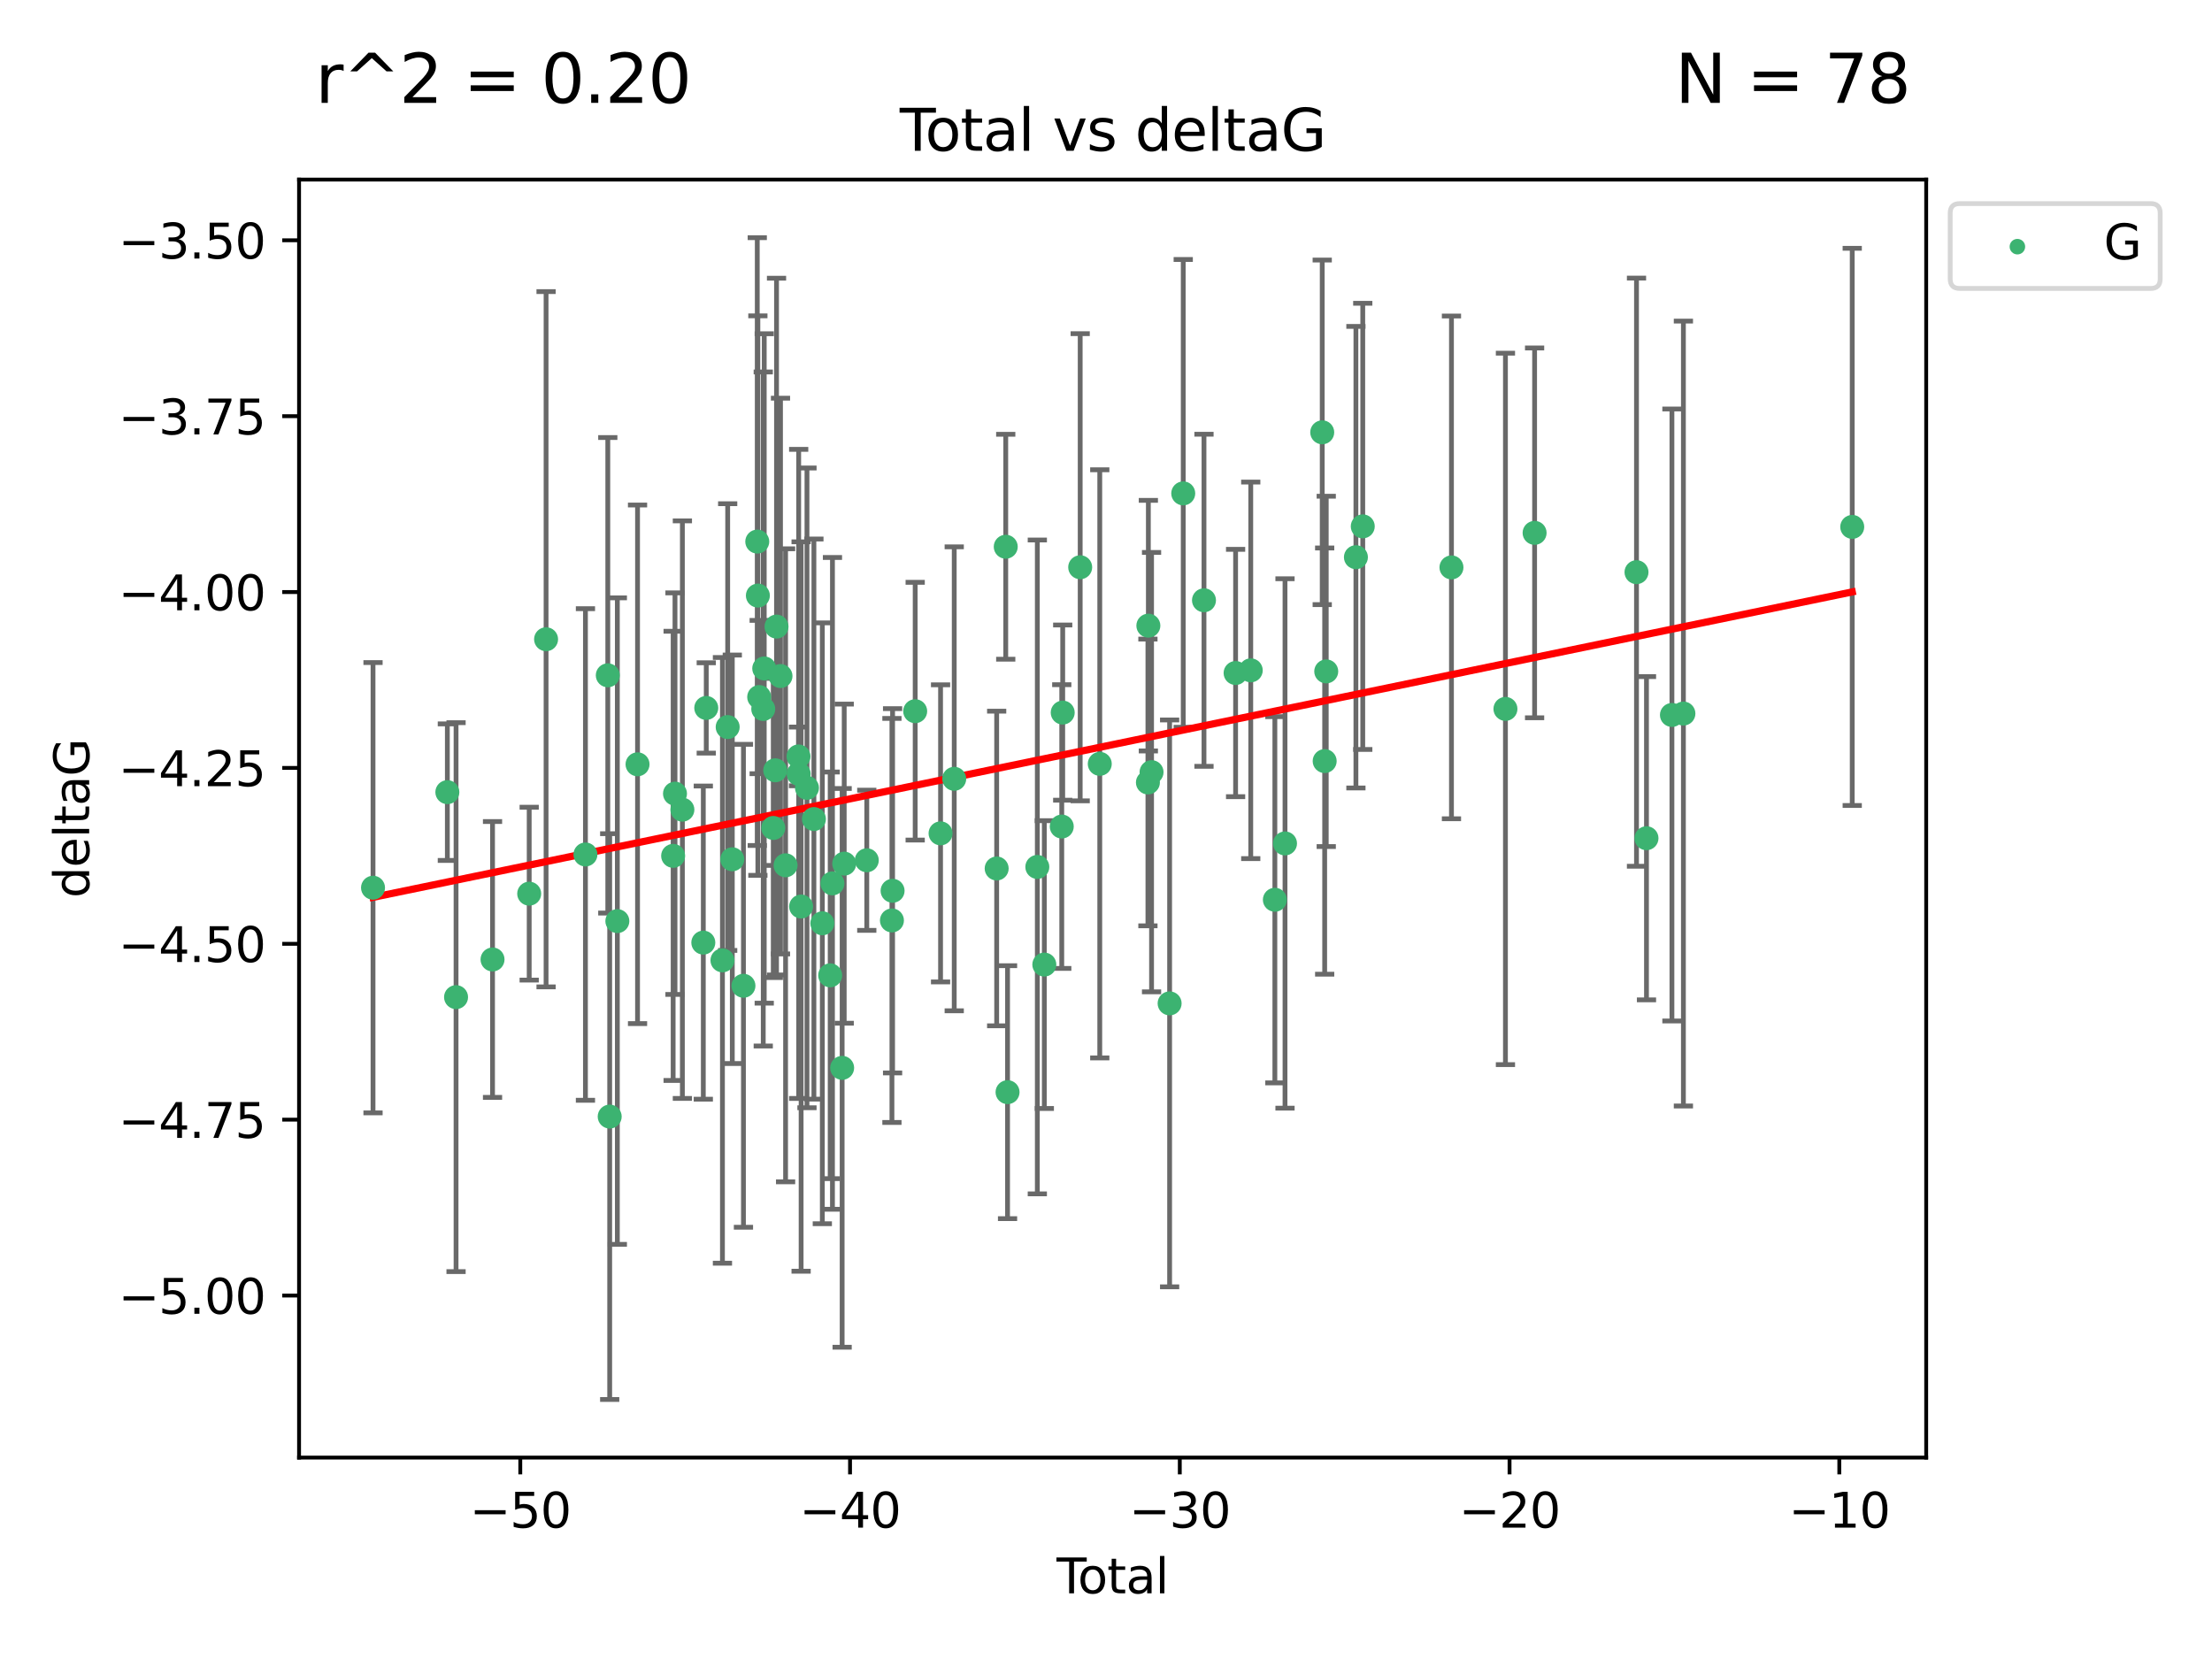 <?xml version="1.0" encoding="utf-8" standalone="no"?>
<!DOCTYPE svg PUBLIC "-//W3C//DTD SVG 1.1//EN"
  "http://www.w3.org/Graphics/SVG/1.1/DTD/svg11.dtd">
<svg xmlns:xlink="http://www.w3.org/1999/xlink" width="460.8pt" height="345.6pt" viewBox="0 0 460.8 345.6" xmlns="http://www.w3.org/2000/svg" version="1.1">
 <defs>
  <style type="text/css">*{stroke-linejoin: round; stroke-linecap: butt}</style>
 </defs>
 <g id="figure_1">
  <g id="patch_1">
   <path d="M 0 345.6 
L 460.8 345.6 
L 460.8 0 
L 0 0 
z
" style="fill: #ffffff"/>
  </g>
  <g id="axes_1">
   <g id="patch_2">
    <path d="M 62.3 303.64 
L 401.26 303.64 
L 401.26 37.411 
L 62.3 37.411 
z
" style="fill: #ffffff"/>
   </g>
   <g id="PathCollection_1">
    <defs>
     <path id="m830ab26de2" d="M 0 1.118 
C 0.297 1.118 0.581 1 0.791 0.791 
C 1 0.581 1.118 0.297 1.118 0 
C 1.118 -0.297 1 -0.581 0.791 -0.791 
C 0.581 -1 0.297 -1.118 0 -1.118 
C -0.297 -1.118 -0.581 -1 -0.791 -0.791 
C -1 -0.581 -1.118 -0.297 -1.118 0 
C -1.118 0.297 -1 0.581 -0.791 0.791 
C -0.581 1 -0.297 1.118 0 1.118 
z
" style="stroke: #3cb371"/>
    </defs>
    <g clip-path="url(#pa2adfeb5f6)">
     <use xlink:href="#m830ab26de2" x="77.707" y="184.928" style="fill: #3cb371; stroke: #3cb371"/>
     <use xlink:href="#m830ab26de2" x="93.192" y="165.022" style="fill: #3cb371; stroke: #3cb371"/>
     <use xlink:href="#m830ab26de2" x="95.004" y="207.723" style="fill: #3cb371; stroke: #3cb371"/>
     <use xlink:href="#m830ab26de2" x="102.603" y="199.875" style="fill: #3cb371; stroke: #3cb371"/>
     <use xlink:href="#m830ab26de2" x="110.241" y="186.168" style="fill: #3cb371; stroke: #3cb371"/>
     <use xlink:href="#m830ab26de2" x="113.758" y="133.165" style="fill: #3cb371; stroke: #3cb371"/>
     <use xlink:href="#m830ab26de2" x="121.959" y="178.004" style="fill: #3cb371; stroke: #3cb371"/>
     <use xlink:href="#m830ab26de2" x="126.615" y="140.679" style="fill: #3cb371; stroke: #3cb371"/>
     <use xlink:href="#m830ab26de2" x="127.011" y="232.603" style="fill: #3cb371; stroke: #3cb371"/>
     <use xlink:href="#m830ab26de2" x="128.606" y="191.885" style="fill: #3cb371; stroke: #3cb371"/>
     <use xlink:href="#m830ab26de2" x="132.811" y="159.219" style="fill: #3cb371; stroke: #3cb371"/>
     <use xlink:href="#m830ab26de2" x="140.227" y="178.291" style="fill: #3cb371; stroke: #3cb371"/>
     <use xlink:href="#m830ab26de2" x="140.614" y="165.332" style="fill: #3cb371; stroke: #3cb371"/>
     <use xlink:href="#m830ab26de2" x="142.153" y="168.669" style="fill: #3cb371; stroke: #3cb371"/>
     <use xlink:href="#m830ab26de2" x="146.513" y="196.362" style="fill: #3cb371; stroke: #3cb371"/>
     <use xlink:href="#m830ab26de2" x="147.127" y="147.476" style="fill: #3cb371; stroke: #3cb371"/>
     <use xlink:href="#m830ab26de2" x="150.499" y="200.06" style="fill: #3cb371; stroke: #3cb371"/>
     <use xlink:href="#m830ab26de2" x="151.589" y="151.46" style="fill: #3cb371; stroke: #3cb371"/>
     <use xlink:href="#m830ab26de2" x="152.55" y="179.005" style="fill: #3cb371; stroke: #3cb371"/>
     <use xlink:href="#m830ab26de2" x="154.874" y="205.356" style="fill: #3cb371; stroke: #3cb371"/>
     <use xlink:href="#m830ab26de2" x="157.753" y="112.823" style="fill: #3cb371; stroke: #3cb371"/>
     <use xlink:href="#m830ab26de2" x="157.879" y="124.07" style="fill: #3cb371; stroke: #3cb371"/>
     <use xlink:href="#m830ab26de2" x="158.153" y="145.206" style="fill: #3cb371; stroke: #3cb371"/>
     <use xlink:href="#m830ab26de2" x="159" y="147.696" style="fill: #3cb371; stroke: #3cb371"/>
     <use xlink:href="#m830ab26de2" x="159.204" y="139.252" style="fill: #3cb371; stroke: #3cb371"/>
     <use xlink:href="#m830ab26de2" x="161.087" y="172.477" style="fill: #3cb371; stroke: #3cb371"/>
     <use xlink:href="#m830ab26de2" x="161.495" y="160.467" style="fill: #3cb371; stroke: #3cb371"/>
     <use xlink:href="#m830ab26de2" x="161.764" y="130.528" style="fill: #3cb371; stroke: #3cb371"/>
     <use xlink:href="#m830ab26de2" x="162.592" y="140.834" style="fill: #3cb371; stroke: #3cb371"/>
     <use xlink:href="#m830ab26de2" x="163.652" y="180.259" style="fill: #3cb371; stroke: #3cb371"/>
     <use xlink:href="#m830ab26de2" x="166.345" y="157.578" style="fill: #3cb371; stroke: #3cb371"/>
     <use xlink:href="#m830ab26de2" x="166.382" y="161.22" style="fill: #3cb371; stroke: #3cb371"/>
     <use xlink:href="#m830ab26de2" x="166.887" y="188.846" style="fill: #3cb371; stroke: #3cb371"/>
     <use xlink:href="#m830ab26de2" x="168.107" y="164.128" style="fill: #3cb371; stroke: #3cb371"/>
     <use xlink:href="#m830ab26de2" x="169.552" y="170.625" style="fill: #3cb371; stroke: #3cb371"/>
     <use xlink:href="#m830ab26de2" x="171.306" y="192.339" style="fill: #3cb371; stroke: #3cb371"/>
     <use xlink:href="#m830ab26de2" x="172.944" y="203.181" style="fill: #3cb371; stroke: #3cb371"/>
     <use xlink:href="#m830ab26de2" x="173.416" y="184.023" style="fill: #3cb371; stroke: #3cb371"/>
     <use xlink:href="#m830ab26de2" x="175.433" y="222.453" style="fill: #3cb371; stroke: #3cb371"/>
     <use xlink:href="#m830ab26de2" x="175.865" y="179.915" style="fill: #3cb371; stroke: #3cb371"/>
     <use xlink:href="#m830ab26de2" x="180.566" y="179.212" style="fill: #3cb371; stroke: #3cb371"/>
     <use xlink:href="#m830ab26de2" x="185.806" y="191.744" style="fill: #3cb371; stroke: #3cb371"/>
     <use xlink:href="#m830ab26de2" x="185.942" y="185.566" style="fill: #3cb371; stroke: #3cb371"/>
     <use xlink:href="#m830ab26de2" x="190.65" y="148.155" style="fill: #3cb371; stroke: #3cb371"/>
     <use xlink:href="#m830ab26de2" x="195.936" y="173.603" style="fill: #3cb371; stroke: #3cb371"/>
     <use xlink:href="#m830ab26de2" x="198.783" y="162.241" style="fill: #3cb371; stroke: #3cb371"/>
     <use xlink:href="#m830ab26de2" x="207.624" y="180.922" style="fill: #3cb371; stroke: #3cb371"/>
     <use xlink:href="#m830ab26de2" x="209.515" y="113.896" style="fill: #3cb371; stroke: #3cb371"/>
     <use xlink:href="#m830ab26de2" x="209.891" y="227.517" style="fill: #3cb371; stroke: #3cb371"/>
     <use xlink:href="#m830ab26de2" x="216.094" y="180.599" style="fill: #3cb371; stroke: #3cb371"/>
     <use xlink:href="#m830ab26de2" x="217.55" y="200.938" style="fill: #3cb371; stroke: #3cb371"/>
     <use xlink:href="#m830ab26de2" x="221.184" y="172.184" style="fill: #3cb371; stroke: #3cb371"/>
     <use xlink:href="#m830ab26de2" x="221.382" y="148.444" style="fill: #3cb371; stroke: #3cb371"/>
     <use xlink:href="#m830ab26de2" x="225.024" y="118.168" style="fill: #3cb371; stroke: #3cb371"/>
     <use xlink:href="#m830ab26de2" x="229.102" y="159.125" style="fill: #3cb371; stroke: #3cb371"/>
     <use xlink:href="#m830ab26de2" x="239.133" y="163.001" style="fill: #3cb371; stroke: #3cb371"/>
     <use xlink:href="#m830ab26de2" x="239.225" y="130.335" style="fill: #3cb371; stroke: #3cb371"/>
     <use xlink:href="#m830ab26de2" x="239.89" y="160.85" style="fill: #3cb371; stroke: #3cb371"/>
     <use xlink:href="#m830ab26de2" x="243.653" y="209.023" style="fill: #3cb371; stroke: #3cb371"/>
     <use xlink:href="#m830ab26de2" x="246.49" y="102.781" style="fill: #3cb371; stroke: #3cb371"/>
     <use xlink:href="#m830ab26de2" x="250.812" y="125.048" style="fill: #3cb371; stroke: #3cb371"/>
     <use xlink:href="#m830ab26de2" x="257.398" y="140.201" style="fill: #3cb371; stroke: #3cb371"/>
     <use xlink:href="#m830ab26de2" x="260.554" y="139.646" style="fill: #3cb371; stroke: #3cb371"/>
     <use xlink:href="#m830ab26de2" x="265.578" y="187.436" style="fill: #3cb371; stroke: #3cb371"/>
     <use xlink:href="#m830ab26de2" x="267.691" y="175.703" style="fill: #3cb371; stroke: #3cb371"/>
     <use xlink:href="#m830ab26de2" x="275.444" y="90.06" style="fill: #3cb371; stroke: #3cb371"/>
     <use xlink:href="#m830ab26de2" x="275.953" y="158.548" style="fill: #3cb371; stroke: #3cb371"/>
     <use xlink:href="#m830ab26de2" x="276.28" y="139.865" style="fill: #3cb371; stroke: #3cb371"/>
     <use xlink:href="#m830ab26de2" x="282.462" y="116.074" style="fill: #3cb371; stroke: #3cb371"/>
     <use xlink:href="#m830ab26de2" x="283.888" y="109.651" style="fill: #3cb371; stroke: #3cb371"/>
     <use xlink:href="#m830ab26de2" x="302.366" y="118.2" style="fill: #3cb371; stroke: #3cb371"/>
     <use xlink:href="#m830ab26de2" x="313.611" y="147.677" style="fill: #3cb371; stroke: #3cb371"/>
     <use xlink:href="#m830ab26de2" x="319.685" y="111.006" style="fill: #3cb371; stroke: #3cb371"/>
     <use xlink:href="#m830ab26de2" x="340.913" y="119.193" style="fill: #3cb371; stroke: #3cb371"/>
     <use xlink:href="#m830ab26de2" x="342.993" y="174.617" style="fill: #3cb371; stroke: #3cb371"/>
     <use xlink:href="#m830ab26de2" x="348.294" y="148.94" style="fill: #3cb371; stroke: #3cb371"/>
     <use xlink:href="#m830ab26de2" x="350.684" y="148.646" style="fill: #3cb371; stroke: #3cb371"/>
     <use xlink:href="#m830ab26de2" x="385.853" y="109.763" style="fill: #3cb371; stroke: #3cb371"/>
    </g>
   </g>
   <g id="matplotlib.axis_1">
    <g id="xtick_1">
     <g id="line2d_1">
      <defs>
       <path id="m2a77034fab" d="M 0 0 
L 0 3.5 
" style="stroke: #000000; stroke-width: 0.8"/>
      </defs>
      <g>
       <use xlink:href="#m2a77034fab" x="108.384" y="303.64" style="stroke: #000000; stroke-width: 0.8"/>
      </g>
     </g>
     <g id="text_1">
      <!-- −50 -->
      <g transform="translate(97.832 318.238)scale(0.1 -0.1)">
       <defs>
        <path id="DejaVuSans-2212" d="M 678 2272 
L 4684 2272 
L 4684 1741 
L 678 1741 
L 678 2272 
z
" transform="scale(0.016)"/>
        <path id="DejaVuSans-35" d="M 691 4666 
L 3169 4666 
L 3169 4134 
L 1269 4134 
L 1269 2991 
Q 1406 3038 1543 3061 
Q 1681 3084 1819 3084 
Q 2600 3084 3056 2656 
Q 3513 2228 3513 1497 
Q 3513 744 3044 326 
Q 2575 -91 1722 -91 
Q 1428 -91 1123 -41 
Q 819 9 494 109 
L 494 744 
Q 775 591 1075 516 
Q 1375 441 1709 441 
Q 2250 441 2565 725 
Q 2881 1009 2881 1497 
Q 2881 1984 2565 2268 
Q 2250 2553 1709 2553 
Q 1456 2553 1204 2497 
Q 953 2441 691 2322 
L 691 4666 
z
" transform="scale(0.016)"/>
        <path id="DejaVuSans-30" d="M 2034 4250 
Q 1547 4250 1301 3770 
Q 1056 3291 1056 2328 
Q 1056 1369 1301 889 
Q 1547 409 2034 409 
Q 2525 409 2770 889 
Q 3016 1369 3016 2328 
Q 3016 3291 2770 3770 
Q 2525 4250 2034 4250 
z
M 2034 4750 
Q 2819 4750 3233 4129 
Q 3647 3509 3647 2328 
Q 3647 1150 3233 529 
Q 2819 -91 2034 -91 
Q 1250 -91 836 529 
Q 422 1150 422 2328 
Q 422 3509 836 4129 
Q 1250 4750 2034 4750 
z
" transform="scale(0.016)"/>
       </defs>
       <use xlink:href="#DejaVuSans-2212"/>
       <use xlink:href="#DejaVuSans-35" x="83.789"/>
       <use xlink:href="#DejaVuSans-30" x="147.412"/>
      </g>
     </g>
    </g>
    <g id="xtick_2">
     <g id="line2d_2">
      <g>
       <use xlink:href="#m2a77034fab" x="177.078" y="303.64" style="stroke: #000000; stroke-width: 0.8"/>
      </g>
     </g>
     <g id="text_2">
      <!-- −40 -->
      <g transform="translate(166.526 318.238)scale(0.1 -0.1)">
       <defs>
        <path id="DejaVuSans-34" d="M 2419 4116 
L 825 1625 
L 2419 1625 
L 2419 4116 
z
M 2253 4666 
L 3047 4666 
L 3047 1625 
L 3713 1625 
L 3713 1100 
L 3047 1100 
L 3047 0 
L 2419 0 
L 2419 1100 
L 313 1100 
L 313 1709 
L 2253 4666 
z
" transform="scale(0.016)"/>
       </defs>
       <use xlink:href="#DejaVuSans-2212"/>
       <use xlink:href="#DejaVuSans-34" x="83.789"/>
       <use xlink:href="#DejaVuSans-30" x="147.412"/>
      </g>
     </g>
    </g>
    <g id="xtick_3">
     <g id="line2d_3">
      <g>
       <use xlink:href="#m2a77034fab" x="245.772" y="303.64" style="stroke: #000000; stroke-width: 0.8"/>
      </g>
     </g>
     <g id="text_3">
      <!-- −30 -->
      <g transform="translate(235.22 318.238)scale(0.1 -0.1)">
       <defs>
        <path id="DejaVuSans-33" d="M 2597 2516 
Q 3050 2419 3304 2112 
Q 3559 1806 3559 1356 
Q 3559 666 3084 287 
Q 2609 -91 1734 -91 
Q 1441 -91 1130 -33 
Q 819 25 488 141 
L 488 750 
Q 750 597 1062 519 
Q 1375 441 1716 441 
Q 2309 441 2620 675 
Q 2931 909 2931 1356 
Q 2931 1769 2642 2001 
Q 2353 2234 1838 2234 
L 1294 2234 
L 1294 2753 
L 1863 2753 
Q 2328 2753 2575 2939 
Q 2822 3125 2822 3475 
Q 2822 3834 2567 4026 
Q 2313 4219 1838 4219 
Q 1578 4219 1281 4162 
Q 984 4106 628 3988 
L 628 4550 
Q 988 4650 1302 4700 
Q 1616 4750 1894 4750 
Q 2613 4750 3031 4423 
Q 3450 4097 3450 3541 
Q 3450 3153 3228 2886 
Q 3006 2619 2597 2516 
z
" transform="scale(0.016)"/>
       </defs>
       <use xlink:href="#DejaVuSans-2212"/>
       <use xlink:href="#DejaVuSans-33" x="83.789"/>
       <use xlink:href="#DejaVuSans-30" x="147.412"/>
      </g>
     </g>
    </g>
    <g id="xtick_4">
     <g id="line2d_4">
      <g>
       <use xlink:href="#m2a77034fab" x="314.466" y="303.64" style="stroke: #000000; stroke-width: 0.8"/>
      </g>
     </g>
     <g id="text_4">
      <!-- −20 -->
      <g transform="translate(303.914 318.238)scale(0.1 -0.1)">
       <defs>
        <path id="DejaVuSans-32" d="M 1228 531 
L 3431 531 
L 3431 0 
L 469 0 
L 469 531 
Q 828 903 1448 1529 
Q 2069 2156 2228 2338 
Q 2531 2678 2651 2914 
Q 2772 3150 2772 3378 
Q 2772 3750 2511 3984 
Q 2250 4219 1831 4219 
Q 1534 4219 1204 4116 
Q 875 4013 500 3803 
L 500 4441 
Q 881 4594 1212 4672 
Q 1544 4750 1819 4750 
Q 2544 4750 2975 4387 
Q 3406 4025 3406 3419 
Q 3406 3131 3298 2873 
Q 3191 2616 2906 2266 
Q 2828 2175 2409 1742 
Q 1991 1309 1228 531 
z
" transform="scale(0.016)"/>
       </defs>
       <use xlink:href="#DejaVuSans-2212"/>
       <use xlink:href="#DejaVuSans-32" x="83.789"/>
       <use xlink:href="#DejaVuSans-30" x="147.412"/>
      </g>
     </g>
    </g>
    <g id="xtick_5">
     <g id="line2d_5">
      <g>
       <use xlink:href="#m2a77034fab" x="383.16" y="303.64" style="stroke: #000000; stroke-width: 0.8"/>
      </g>
     </g>
     <g id="text_5">
      <!-- −10 -->
      <g transform="translate(372.608 318.238)scale(0.1 -0.1)">
       <defs>
        <path id="DejaVuSans-31" d="M 794 531 
L 1825 531 
L 1825 4091 
L 703 3866 
L 703 4441 
L 1819 4666 
L 2450 4666 
L 2450 531 
L 3481 531 
L 3481 0 
L 794 0 
L 794 531 
z
" transform="scale(0.016)"/>
       </defs>
       <use xlink:href="#DejaVuSans-2212"/>
       <use xlink:href="#DejaVuSans-31" x="83.789"/>
       <use xlink:href="#DejaVuSans-30" x="147.412"/>
      </g>
     </g>
    </g>
    <g id="text_6">
     <!-- Total -->
     <g transform="translate(220.103 331.917)scale(0.1 -0.1)">
      <defs>
       <path id="DejaVuSans-54" d="M -19 4666 
L 3928 4666 
L 3928 4134 
L 2272 4134 
L 2272 0 
L 1638 0 
L 1638 4134 
L -19 4134 
L -19 4666 
z
" transform="scale(0.016)"/>
       <path id="DejaVuSans-6f" d="M 1959 3097 
Q 1497 3097 1228 2736 
Q 959 2375 959 1747 
Q 959 1119 1226 758 
Q 1494 397 1959 397 
Q 2419 397 2687 759 
Q 2956 1122 2956 1747 
Q 2956 2369 2687 2733 
Q 2419 3097 1959 3097 
z
M 1959 3584 
Q 2709 3584 3137 3096 
Q 3566 2609 3566 1747 
Q 3566 888 3137 398 
Q 2709 -91 1959 -91 
Q 1206 -91 779 398 
Q 353 888 353 1747 
Q 353 2609 779 3096 
Q 1206 3584 1959 3584 
z
" transform="scale(0.016)"/>
       <path id="DejaVuSans-74" d="M 1172 4494 
L 1172 3500 
L 2356 3500 
L 2356 3053 
L 1172 3053 
L 1172 1153 
Q 1172 725 1289 603 
Q 1406 481 1766 481 
L 2356 481 
L 2356 0 
L 1766 0 
Q 1100 0 847 248 
Q 594 497 594 1153 
L 594 3053 
L 172 3053 
L 172 3500 
L 594 3500 
L 594 4494 
L 1172 4494 
z
" transform="scale(0.016)"/>
       <path id="DejaVuSans-61" d="M 2194 1759 
Q 1497 1759 1228 1600 
Q 959 1441 959 1056 
Q 959 750 1161 570 
Q 1363 391 1709 391 
Q 2188 391 2477 730 
Q 2766 1069 2766 1631 
L 2766 1759 
L 2194 1759 
z
M 3341 1997 
L 3341 0 
L 2766 0 
L 2766 531 
Q 2569 213 2275 61 
Q 1981 -91 1556 -91 
Q 1019 -91 701 211 
Q 384 513 384 1019 
Q 384 1609 779 1909 
Q 1175 2209 1959 2209 
L 2766 2209 
L 2766 2266 
Q 2766 2663 2505 2880 
Q 2244 3097 1772 3097 
Q 1472 3097 1187 3025 
Q 903 2953 641 2809 
L 641 3341 
Q 956 3463 1253 3523 
Q 1550 3584 1831 3584 
Q 2591 3584 2966 3190 
Q 3341 2797 3341 1997 
z
" transform="scale(0.016)"/>
       <path id="DejaVuSans-6c" d="M 603 4863 
L 1178 4863 
L 1178 0 
L 603 0 
L 603 4863 
z
" transform="scale(0.016)"/>
      </defs>
      <use xlink:href="#DejaVuSans-54"/>
      <use xlink:href="#DejaVuSans-6f" x="44.084"/>
      <use xlink:href="#DejaVuSans-74" x="105.266"/>
      <use xlink:href="#DejaVuSans-61" x="144.475"/>
      <use xlink:href="#DejaVuSans-6c" x="205.754"/>
     </g>
    </g>
   </g>
   <g id="matplotlib.axis_2">
    <g id="ytick_1">
     <g id="line2d_6">
      <defs>
       <path id="md33b42b63c" d="M 0 0 
L -3.5 0 
" style="stroke: #000000; stroke-width: 0.8"/>
      </defs>
      <g>
       <use xlink:href="#md33b42b63c" x="62.3" y="269.884" style="stroke: #000000; stroke-width: 0.8"/>
      </g>
     </g>
     <g id="text_7">
      <!-- −5.00 -->
      <g transform="translate(24.655 273.684)scale(0.1 -0.1)">
       <defs>
        <path id="DejaVuSans-2e" d="M 684 794 
L 1344 794 
L 1344 0 
L 684 0 
L 684 794 
z
" transform="scale(0.016)"/>
       </defs>
       <use xlink:href="#DejaVuSans-2212"/>
       <use xlink:href="#DejaVuSans-35" x="83.789"/>
       <use xlink:href="#DejaVuSans-2e" x="147.412"/>
       <use xlink:href="#DejaVuSans-30" x="179.199"/>
       <use xlink:href="#DejaVuSans-30" x="242.822"/>
      </g>
     </g>
    </g>
    <g id="ytick_2">
     <g id="line2d_7">
      <g>
       <use xlink:href="#md33b42b63c" x="62.3" y="233.247" style="stroke: #000000; stroke-width: 0.8"/>
      </g>
     </g>
     <g id="text_8">
      <!-- −4.75 -->
      <g transform="translate(24.655 237.046)scale(0.1 -0.1)">
       <defs>
        <path id="DejaVuSans-37" d="M 525 4666 
L 3525 4666 
L 3525 4397 
L 1831 0 
L 1172 0 
L 2766 4134 
L 525 4134 
L 525 4666 
z
" transform="scale(0.016)"/>
       </defs>
       <use xlink:href="#DejaVuSans-2212"/>
       <use xlink:href="#DejaVuSans-34" x="83.789"/>
       <use xlink:href="#DejaVuSans-2e" x="147.412"/>
       <use xlink:href="#DejaVuSans-37" x="179.199"/>
       <use xlink:href="#DejaVuSans-35" x="242.822"/>
      </g>
     </g>
    </g>
    <g id="ytick_3">
     <g id="line2d_8">
      <g>
       <use xlink:href="#md33b42b63c" x="62.3" y="196.609" style="stroke: #000000; stroke-width: 0.8"/>
      </g>
     </g>
     <g id="text_9">
      <!-- −4.50 -->
      <g transform="translate(24.655 200.408)scale(0.1 -0.1)">
       <use xlink:href="#DejaVuSans-2212"/>
       <use xlink:href="#DejaVuSans-34" x="83.789"/>
       <use xlink:href="#DejaVuSans-2e" x="147.412"/>
       <use xlink:href="#DejaVuSans-35" x="179.199"/>
       <use xlink:href="#DejaVuSans-30" x="242.822"/>
      </g>
     </g>
    </g>
    <g id="ytick_4">
     <g id="line2d_9">
      <g>
       <use xlink:href="#md33b42b63c" x="62.3" y="159.972" style="stroke: #000000; stroke-width: 0.8"/>
      </g>
     </g>
     <g id="text_10">
      <!-- −4.25 -->
      <g transform="translate(24.655 163.771)scale(0.1 -0.1)">
       <use xlink:href="#DejaVuSans-2212"/>
       <use xlink:href="#DejaVuSans-34" x="83.789"/>
       <use xlink:href="#DejaVuSans-2e" x="147.412"/>
       <use xlink:href="#DejaVuSans-32" x="179.199"/>
       <use xlink:href="#DejaVuSans-35" x="242.822"/>
      </g>
     </g>
    </g>
    <g id="ytick_5">
     <g id="line2d_10">
      <g>
       <use xlink:href="#md33b42b63c" x="62.3" y="123.334" style="stroke: #000000; stroke-width: 0.8"/>
      </g>
     </g>
     <g id="text_11">
      <!-- −4.00 -->
      <g transform="translate(24.655 127.133)scale(0.1 -0.1)">
       <use xlink:href="#DejaVuSans-2212"/>
       <use xlink:href="#DejaVuSans-34" x="83.789"/>
       <use xlink:href="#DejaVuSans-2e" x="147.412"/>
       <use xlink:href="#DejaVuSans-30" x="179.199"/>
       <use xlink:href="#DejaVuSans-30" x="242.822"/>
      </g>
     </g>
    </g>
    <g id="ytick_6">
     <g id="line2d_11">
      <g>
       <use xlink:href="#md33b42b63c" x="62.3" y="86.696" style="stroke: #000000; stroke-width: 0.8"/>
      </g>
     </g>
     <g id="text_12">
      <!-- −3.75 -->
      <g transform="translate(24.655 90.495)scale(0.1 -0.1)">
       <use xlink:href="#DejaVuSans-2212"/>
       <use xlink:href="#DejaVuSans-33" x="83.789"/>
       <use xlink:href="#DejaVuSans-2e" x="147.412"/>
       <use xlink:href="#DejaVuSans-37" x="179.199"/>
       <use xlink:href="#DejaVuSans-35" x="242.822"/>
      </g>
     </g>
    </g>
    <g id="ytick_7">
     <g id="line2d_12">
      <g>
       <use xlink:href="#md33b42b63c" x="62.3" y="50.059" style="stroke: #000000; stroke-width: 0.8"/>
      </g>
     </g>
     <g id="text_13">
      <!-- −3.50 -->
      <g transform="translate(24.655 53.858)scale(0.1 -0.1)">
       <use xlink:href="#DejaVuSans-2212"/>
       <use xlink:href="#DejaVuSans-33" x="83.789"/>
       <use xlink:href="#DejaVuSans-2e" x="147.412"/>
       <use xlink:href="#DejaVuSans-35" x="179.199"/>
       <use xlink:href="#DejaVuSans-30" x="242.822"/>
      </g>
     </g>
    </g>
    <g id="text_14">
     <!-- deltaG -->
     <g transform="translate(18.575 187.064)rotate(-90)scale(0.1 -0.1)">
      <defs>
       <path id="DejaVuSans-64" d="M 2906 2969 
L 2906 4863 
L 3481 4863 
L 3481 0 
L 2906 0 
L 2906 525 
Q 2725 213 2448 61 
Q 2172 -91 1784 -91 
Q 1150 -91 751 415 
Q 353 922 353 1747 
Q 353 2572 751 3078 
Q 1150 3584 1784 3584 
Q 2172 3584 2448 3432 
Q 2725 3281 2906 2969 
z
M 947 1747 
Q 947 1113 1208 752 
Q 1469 391 1925 391 
Q 2381 391 2643 752 
Q 2906 1113 2906 1747 
Q 2906 2381 2643 2742 
Q 2381 3103 1925 3103 
Q 1469 3103 1208 2742 
Q 947 2381 947 1747 
z
" transform="scale(0.016)"/>
       <path id="DejaVuSans-65" d="M 3597 1894 
L 3597 1613 
L 953 1613 
Q 991 1019 1311 708 
Q 1631 397 2203 397 
Q 2534 397 2845 478 
Q 3156 559 3463 722 
L 3463 178 
Q 3153 47 2828 -22 
Q 2503 -91 2169 -91 
Q 1331 -91 842 396 
Q 353 884 353 1716 
Q 353 2575 817 3079 
Q 1281 3584 2069 3584 
Q 2775 3584 3186 3129 
Q 3597 2675 3597 1894 
z
M 3022 2063 
Q 3016 2534 2758 2815 
Q 2500 3097 2075 3097 
Q 1594 3097 1305 2825 
Q 1016 2553 972 2059 
L 3022 2063 
z
" transform="scale(0.016)"/>
       <path id="DejaVuSans-47" d="M 3809 666 
L 3809 1919 
L 2778 1919 
L 2778 2438 
L 4434 2438 
L 4434 434 
Q 4069 175 3628 42 
Q 3188 -91 2688 -91 
Q 1594 -91 976 548 
Q 359 1188 359 2328 
Q 359 3472 976 4111 
Q 1594 4750 2688 4750 
Q 3144 4750 3555 4637 
Q 3966 4525 4313 4306 
L 4313 3634 
Q 3963 3931 3569 4081 
Q 3175 4231 2741 4231 
Q 1884 4231 1454 3753 
Q 1025 3275 1025 2328 
Q 1025 1384 1454 906 
Q 1884 428 2741 428 
Q 3075 428 3337 486 
Q 3600 544 3809 666 
z
" transform="scale(0.016)"/>
      </defs>
      <use xlink:href="#DejaVuSans-64"/>
      <use xlink:href="#DejaVuSans-65" x="63.477"/>
      <use xlink:href="#DejaVuSans-6c" x="125"/>
      <use xlink:href="#DejaVuSans-74" x="152.783"/>
      <use xlink:href="#DejaVuSans-61" x="191.992"/>
      <use xlink:href="#DejaVuSans-47" x="253.271"/>
     </g>
    </g>
   </g>
   <g id="LineCollection_1">
    <path d="M 77.707 231.828 
L 77.707 138.027 
" clip-path="url(#pa2adfeb5f6)" style="fill: none; stroke: #696969"/>
    <path d="M 93.192 179.246 
L 93.192 150.798 
" clip-path="url(#pa2adfeb5f6)" style="fill: none; stroke: #696969"/>
    <path d="M 95.004 264.901 
L 95.004 150.545 
" clip-path="url(#pa2adfeb5f6)" style="fill: none; stroke: #696969"/>
    <path d="M 102.603 228.606 
L 102.603 171.144 
" clip-path="url(#pa2adfeb5f6)" style="fill: none; stroke: #696969"/>
    <path d="M 110.241 204.175 
L 110.241 168.161 
" clip-path="url(#pa2adfeb5f6)" style="fill: none; stroke: #696969"/>
    <path d="M 113.758 205.587 
L 113.758 60.744 
" clip-path="url(#pa2adfeb5f6)" style="fill: none; stroke: #696969"/>
    <path d="M 121.959 229.209 
L 121.959 126.799 
" clip-path="url(#pa2adfeb5f6)" style="fill: none; stroke: #696969"/>
    <path d="M 126.615 190.207 
L 126.615 91.15 
" clip-path="url(#pa2adfeb5f6)" style="fill: none; stroke: #696969"/>
    <path d="M 127.011 291.539 
L 127.011 173.668 
" clip-path="url(#pa2adfeb5f6)" style="fill: none; stroke: #696969"/>
    <path d="M 128.606 259.225 
L 128.606 124.546 
" clip-path="url(#pa2adfeb5f6)" style="fill: none; stroke: #696969"/>
    <path d="M 132.811 213.235 
L 132.811 105.203 
" clip-path="url(#pa2adfeb5f6)" style="fill: none; stroke: #696969"/>
    <path d="M 140.227 225.081 
L 140.227 131.5 
" clip-path="url(#pa2adfeb5f6)" style="fill: none; stroke: #696969"/>
    <path d="M 140.614 207.156 
L 140.614 123.508 
" clip-path="url(#pa2adfeb5f6)" style="fill: none; stroke: #696969"/>
    <path d="M 142.153 228.825 
L 142.153 108.512 
" clip-path="url(#pa2adfeb5f6)" style="fill: none; stroke: #696969"/>
    <path d="M 146.513 228.978 
L 146.513 163.745 
" clip-path="url(#pa2adfeb5f6)" style="fill: none; stroke: #696969"/>
    <path d="M 147.127 156.884 
L 147.127 138.068 
" clip-path="url(#pa2adfeb5f6)" style="fill: none; stroke: #696969"/>
    <path d="M 150.499 263.148 
L 150.499 136.971 
" clip-path="url(#pa2adfeb5f6)" style="fill: none; stroke: #696969"/>
    <path d="M 151.589 197.986 
L 151.589 104.934 
" clip-path="url(#pa2adfeb5f6)" style="fill: none; stroke: #696969"/>
    <path d="M 152.55 221.554 
L 152.55 136.457 
" clip-path="url(#pa2adfeb5f6)" style="fill: none; stroke: #696969"/>
    <path d="M 154.874 255.656 
L 154.874 155.056 
" clip-path="url(#pa2adfeb5f6)" style="fill: none; stroke: #696969"/>
    <path d="M 157.753 176.133 
L 157.753 49.513 
" clip-path="url(#pa2adfeb5f6)" style="fill: none; stroke: #696969"/>
    <path d="M 157.879 182.349 
L 157.879 65.792 
" clip-path="url(#pa2adfeb5f6)" style="fill: none; stroke: #696969"/>
    <path d="M 158.153 161.172 
L 158.153 129.241 
" clip-path="url(#pa2adfeb5f6)" style="fill: none; stroke: #696969"/>
    <path d="M 159 217.904 
L 159 77.487 
" clip-path="url(#pa2adfeb5f6)" style="fill: none; stroke: #696969"/>
    <path d="M 159.204 208.979 
L 159.204 69.524 
" clip-path="url(#pa2adfeb5f6)" style="fill: none; stroke: #696969"/>
    <path d="M 161.087 203.636 
L 161.087 141.318 
" clip-path="url(#pa2adfeb5f6)" style="fill: none; stroke: #696969"/>
    <path d="M 161.495 180.287 
L 161.495 140.647 
" clip-path="url(#pa2adfeb5f6)" style="fill: none; stroke: #696969"/>
    <path d="M 161.764 203.099 
L 161.764 57.956 
" clip-path="url(#pa2adfeb5f6)" style="fill: none; stroke: #696969"/>
    <path d="M 162.592 198.722 
L 162.592 82.946 
" clip-path="url(#pa2adfeb5f6)" style="fill: none; stroke: #696969"/>
    <path d="M 163.652 246.2 
L 163.652 114.318 
" clip-path="url(#pa2adfeb5f6)" style="fill: none; stroke: #696969"/>
    <path d="M 166.345 163.692 
L 166.345 151.463 
" clip-path="url(#pa2adfeb5f6)" style="fill: none; stroke: #696969"/>
    <path d="M 166.382 228.829 
L 166.382 93.611 
" clip-path="url(#pa2adfeb5f6)" style="fill: none; stroke: #696969"/>
    <path d="M 166.887 264.82 
L 166.887 112.871 
" clip-path="url(#pa2adfeb5f6)" style="fill: none; stroke: #696969"/>
    <path d="M 168.107 230.761 
L 168.107 97.494 
" clip-path="url(#pa2adfeb5f6)" style="fill: none; stroke: #696969"/>
    <path d="M 169.552 228.964 
L 169.552 112.286 
" clip-path="url(#pa2adfeb5f6)" style="fill: none; stroke: #696969"/>
    <path d="M 171.306 254.918 
L 171.306 129.759 
" clip-path="url(#pa2adfeb5f6)" style="fill: none; stroke: #696969"/>
    <path d="M 172.944 245.536 
L 172.944 160.826 
" clip-path="url(#pa2adfeb5f6)" style="fill: none; stroke: #696969"/>
    <path d="M 173.416 251.912 
L 173.416 116.134 
" clip-path="url(#pa2adfeb5f6)" style="fill: none; stroke: #696969"/>
    <path d="M 175.433 280.651 
L 175.433 164.256 
" clip-path="url(#pa2adfeb5f6)" style="fill: none; stroke: #696969"/>
    <path d="M 175.865 213.156 
L 175.865 146.674 
" clip-path="url(#pa2adfeb5f6)" style="fill: none; stroke: #696969"/>
    <path d="M 180.566 193.816 
L 180.566 164.609 
" clip-path="url(#pa2adfeb5f6)" style="fill: none; stroke: #696969"/>
    <path d="M 185.806 233.829 
L 185.806 149.659 
" clip-path="url(#pa2adfeb5f6)" style="fill: none; stroke: #696969"/>
    <path d="M 185.942 223.512 
L 185.942 147.621 
" clip-path="url(#pa2adfeb5f6)" style="fill: none; stroke: #696969"/>
    <path d="M 190.65 175.002 
L 190.65 121.308 
" clip-path="url(#pa2adfeb5f6)" style="fill: none; stroke: #696969"/>
    <path d="M 195.936 204.552 
L 195.936 142.654 
" clip-path="url(#pa2adfeb5f6)" style="fill: none; stroke: #696969"/>
    <path d="M 198.783 210.568 
L 198.783 113.914 
" clip-path="url(#pa2adfeb5f6)" style="fill: none; stroke: #696969"/>
    <path d="M 207.624 213.698 
L 207.624 148.147 
" clip-path="url(#pa2adfeb5f6)" style="fill: none; stroke: #696969"/>
    <path d="M 209.515 137.324 
L 209.515 90.468 
" clip-path="url(#pa2adfeb5f6)" style="fill: none; stroke: #696969"/>
    <path d="M 209.891 253.862 
L 209.891 201.172 
" clip-path="url(#pa2adfeb5f6)" style="fill: none; stroke: #696969"/>
    <path d="M 216.094 248.703 
L 216.094 112.494 
" clip-path="url(#pa2adfeb5f6)" style="fill: none; stroke: #696969"/>
    <path d="M 217.55 230.914 
L 217.55 170.962 
" clip-path="url(#pa2adfeb5f6)" style="fill: none; stroke: #696969"/>
    <path d="M 221.184 201.735 
L 221.184 142.633 
" clip-path="url(#pa2adfeb5f6)" style="fill: none; stroke: #696969"/>
    <path d="M 221.382 166.691 
L 221.382 130.197 
" clip-path="url(#pa2adfeb5f6)" style="fill: none; stroke: #696969"/>
    <path d="M 225.024 166.829 
L 225.024 69.507 
" clip-path="url(#pa2adfeb5f6)" style="fill: none; stroke: #696969"/>
    <path d="M 229.102 220.387 
L 229.102 97.863 
" clip-path="url(#pa2adfeb5f6)" style="fill: none; stroke: #696969"/>
    <path d="M 239.133 192.87 
L 239.133 133.131 
" clip-path="url(#pa2adfeb5f6)" style="fill: none; stroke: #696969"/>
    <path d="M 239.225 156.437 
L 239.225 104.234 
" clip-path="url(#pa2adfeb5f6)" style="fill: none; stroke: #696969"/>
    <path d="M 239.89 206.615 
L 239.89 115.085 
" clip-path="url(#pa2adfeb5f6)" style="fill: none; stroke: #696969"/>
    <path d="M 243.653 268.066 
L 243.653 149.979 
" clip-path="url(#pa2adfeb5f6)" style="fill: none; stroke: #696969"/>
    <path d="M 246.49 151.507 
L 246.49 54.056 
" clip-path="url(#pa2adfeb5f6)" style="fill: none; stroke: #696969"/>
    <path d="M 250.812 159.639 
L 250.812 90.457 
" clip-path="url(#pa2adfeb5f6)" style="fill: none; stroke: #696969"/>
    <path d="M 257.398 165.962 
L 257.398 114.44 
" clip-path="url(#pa2adfeb5f6)" style="fill: none; stroke: #696969"/>
    <path d="M 260.554 178.864 
L 260.554 100.428 
" clip-path="url(#pa2adfeb5f6)" style="fill: none; stroke: #696969"/>
    <path d="M 265.578 225.585 
L 265.578 149.288 
" clip-path="url(#pa2adfeb5f6)" style="fill: none; stroke: #696969"/>
    <path d="M 267.691 230.846 
L 267.691 120.561 
" clip-path="url(#pa2adfeb5f6)" style="fill: none; stroke: #696969"/>
    <path d="M 275.444 125.95 
L 275.444 54.17 
" clip-path="url(#pa2adfeb5f6)" style="fill: none; stroke: #696969"/>
    <path d="M 275.953 202.941 
L 275.953 114.155 
" clip-path="url(#pa2adfeb5f6)" style="fill: none; stroke: #696969"/>
    <path d="M 276.28 176.354 
L 276.28 103.377 
" clip-path="url(#pa2adfeb5f6)" style="fill: none; stroke: #696969"/>
    <path d="M 282.462 164.153 
L 282.462 67.994 
" clip-path="url(#pa2adfeb5f6)" style="fill: none; stroke: #696969"/>
    <path d="M 283.888 156.124 
L 283.888 63.179 
" clip-path="url(#pa2adfeb5f6)" style="fill: none; stroke: #696969"/>
    <path d="M 302.366 170.567 
L 302.366 65.833 
" clip-path="url(#pa2adfeb5f6)" style="fill: none; stroke: #696969"/>
    <path d="M 313.611 221.78 
L 313.611 73.574 
" clip-path="url(#pa2adfeb5f6)" style="fill: none; stroke: #696969"/>
    <path d="M 319.685 149.524 
L 319.685 72.489 
" clip-path="url(#pa2adfeb5f6)" style="fill: none; stroke: #696969"/>
    <path d="M 340.913 180.454 
L 340.913 57.933 
" clip-path="url(#pa2adfeb5f6)" style="fill: none; stroke: #696969"/>
    <path d="M 342.993 208.288 
L 342.993 140.946 
" clip-path="url(#pa2adfeb5f6)" style="fill: none; stroke: #696969"/>
    <path d="M 348.294 212.684 
L 348.294 85.196 
" clip-path="url(#pa2adfeb5f6)" style="fill: none; stroke: #696969"/>
    <path d="M 350.684 230.399 
L 350.684 66.894 
" clip-path="url(#pa2adfeb5f6)" style="fill: none; stroke: #696969"/>
    <path d="M 385.853 167.797 
L 385.853 51.729 
" clip-path="url(#pa2adfeb5f6)" style="fill: none; stroke: #696969"/>
   </g>
   <g id="line2d_13">
    <defs>
     <path id="m5c1f15520f" d="M 2 0 
L -2 -0 
" style="stroke: #696969"/>
    </defs>
    <g clip-path="url(#pa2adfeb5f6)">
     <use xlink:href="#m5c1f15520f" x="77.707" y="231.828" style="fill: #696969; stroke: #696969"/>
     <use xlink:href="#m5c1f15520f" x="93.192" y="179.246" style="fill: #696969; stroke: #696969"/>
     <use xlink:href="#m5c1f15520f" x="95.004" y="264.901" style="fill: #696969; stroke: #696969"/>
     <use xlink:href="#m5c1f15520f" x="102.603" y="228.606" style="fill: #696969; stroke: #696969"/>
     <use xlink:href="#m5c1f15520f" x="110.241" y="204.175" style="fill: #696969; stroke: #696969"/>
     <use xlink:href="#m5c1f15520f" x="113.758" y="205.587" style="fill: #696969; stroke: #696969"/>
     <use xlink:href="#m5c1f15520f" x="121.959" y="229.209" style="fill: #696969; stroke: #696969"/>
     <use xlink:href="#m5c1f15520f" x="126.615" y="190.207" style="fill: #696969; stroke: #696969"/>
     <use xlink:href="#m5c1f15520f" x="127.011" y="291.539" style="fill: #696969; stroke: #696969"/>
     <use xlink:href="#m5c1f15520f" x="128.606" y="259.225" style="fill: #696969; stroke: #696969"/>
     <use xlink:href="#m5c1f15520f" x="132.811" y="213.235" style="fill: #696969; stroke: #696969"/>
     <use xlink:href="#m5c1f15520f" x="140.227" y="225.081" style="fill: #696969; stroke: #696969"/>
     <use xlink:href="#m5c1f15520f" x="140.614" y="207.156" style="fill: #696969; stroke: #696969"/>
     <use xlink:href="#m5c1f15520f" x="142.153" y="228.825" style="fill: #696969; stroke: #696969"/>
     <use xlink:href="#m5c1f15520f" x="146.513" y="228.978" style="fill: #696969; stroke: #696969"/>
     <use xlink:href="#m5c1f15520f" x="147.127" y="156.884" style="fill: #696969; stroke: #696969"/>
     <use xlink:href="#m5c1f15520f" x="150.499" y="263.148" style="fill: #696969; stroke: #696969"/>
     <use xlink:href="#m5c1f15520f" x="151.589" y="197.986" style="fill: #696969; stroke: #696969"/>
     <use xlink:href="#m5c1f15520f" x="152.55" y="221.554" style="fill: #696969; stroke: #696969"/>
     <use xlink:href="#m5c1f15520f" x="154.874" y="255.656" style="fill: #696969; stroke: #696969"/>
     <use xlink:href="#m5c1f15520f" x="157.753" y="176.133" style="fill: #696969; stroke: #696969"/>
     <use xlink:href="#m5c1f15520f" x="157.879" y="182.349" style="fill: #696969; stroke: #696969"/>
     <use xlink:href="#m5c1f15520f" x="158.153" y="161.172" style="fill: #696969; stroke: #696969"/>
     <use xlink:href="#m5c1f15520f" x="159" y="217.904" style="fill: #696969; stroke: #696969"/>
     <use xlink:href="#m5c1f15520f" x="159.204" y="208.979" style="fill: #696969; stroke: #696969"/>
     <use xlink:href="#m5c1f15520f" x="161.087" y="203.636" style="fill: #696969; stroke: #696969"/>
     <use xlink:href="#m5c1f15520f" x="161.495" y="180.287" style="fill: #696969; stroke: #696969"/>
     <use xlink:href="#m5c1f15520f" x="161.764" y="203.099" style="fill: #696969; stroke: #696969"/>
     <use xlink:href="#m5c1f15520f" x="162.592" y="198.722" style="fill: #696969; stroke: #696969"/>
     <use xlink:href="#m5c1f15520f" x="163.652" y="246.2" style="fill: #696969; stroke: #696969"/>
     <use xlink:href="#m5c1f15520f" x="166.345" y="163.692" style="fill: #696969; stroke: #696969"/>
     <use xlink:href="#m5c1f15520f" x="166.382" y="228.829" style="fill: #696969; stroke: #696969"/>
     <use xlink:href="#m5c1f15520f" x="166.887" y="264.82" style="fill: #696969; stroke: #696969"/>
     <use xlink:href="#m5c1f15520f" x="168.107" y="230.761" style="fill: #696969; stroke: #696969"/>
     <use xlink:href="#m5c1f15520f" x="169.552" y="228.964" style="fill: #696969; stroke: #696969"/>
     <use xlink:href="#m5c1f15520f" x="171.306" y="254.918" style="fill: #696969; stroke: #696969"/>
     <use xlink:href="#m5c1f15520f" x="172.944" y="245.536" style="fill: #696969; stroke: #696969"/>
     <use xlink:href="#m5c1f15520f" x="173.416" y="251.912" style="fill: #696969; stroke: #696969"/>
     <use xlink:href="#m5c1f15520f" x="175.433" y="280.651" style="fill: #696969; stroke: #696969"/>
     <use xlink:href="#m5c1f15520f" x="175.865" y="213.156" style="fill: #696969; stroke: #696969"/>
     <use xlink:href="#m5c1f15520f" x="180.566" y="193.816" style="fill: #696969; stroke: #696969"/>
     <use xlink:href="#m5c1f15520f" x="185.806" y="233.829" style="fill: #696969; stroke: #696969"/>
     <use xlink:href="#m5c1f15520f" x="185.942" y="223.512" style="fill: #696969; stroke: #696969"/>
     <use xlink:href="#m5c1f15520f" x="190.65" y="175.002" style="fill: #696969; stroke: #696969"/>
     <use xlink:href="#m5c1f15520f" x="195.936" y="204.552" style="fill: #696969; stroke: #696969"/>
     <use xlink:href="#m5c1f15520f" x="198.783" y="210.568" style="fill: #696969; stroke: #696969"/>
     <use xlink:href="#m5c1f15520f" x="207.624" y="213.698" style="fill: #696969; stroke: #696969"/>
     <use xlink:href="#m5c1f15520f" x="209.515" y="137.324" style="fill: #696969; stroke: #696969"/>
     <use xlink:href="#m5c1f15520f" x="209.891" y="253.862" style="fill: #696969; stroke: #696969"/>
     <use xlink:href="#m5c1f15520f" x="216.094" y="248.703" style="fill: #696969; stroke: #696969"/>
     <use xlink:href="#m5c1f15520f" x="217.55" y="230.914" style="fill: #696969; stroke: #696969"/>
     <use xlink:href="#m5c1f15520f" x="221.184" y="201.735" style="fill: #696969; stroke: #696969"/>
     <use xlink:href="#m5c1f15520f" x="221.382" y="166.691" style="fill: #696969; stroke: #696969"/>
     <use xlink:href="#m5c1f15520f" x="225.024" y="166.829" style="fill: #696969; stroke: #696969"/>
     <use xlink:href="#m5c1f15520f" x="229.102" y="220.387" style="fill: #696969; stroke: #696969"/>
     <use xlink:href="#m5c1f15520f" x="239.133" y="192.87" style="fill: #696969; stroke: #696969"/>
     <use xlink:href="#m5c1f15520f" x="239.225" y="156.437" style="fill: #696969; stroke: #696969"/>
     <use xlink:href="#m5c1f15520f" x="239.89" y="206.615" style="fill: #696969; stroke: #696969"/>
     <use xlink:href="#m5c1f15520f" x="243.653" y="268.066" style="fill: #696969; stroke: #696969"/>
     <use xlink:href="#m5c1f15520f" x="246.49" y="151.507" style="fill: #696969; stroke: #696969"/>
     <use xlink:href="#m5c1f15520f" x="250.812" y="159.639" style="fill: #696969; stroke: #696969"/>
     <use xlink:href="#m5c1f15520f" x="257.398" y="165.962" style="fill: #696969; stroke: #696969"/>
     <use xlink:href="#m5c1f15520f" x="260.554" y="178.864" style="fill: #696969; stroke: #696969"/>
     <use xlink:href="#m5c1f15520f" x="265.578" y="225.585" style="fill: #696969; stroke: #696969"/>
     <use xlink:href="#m5c1f15520f" x="267.691" y="230.846" style="fill: #696969; stroke: #696969"/>
     <use xlink:href="#m5c1f15520f" x="275.444" y="125.95" style="fill: #696969; stroke: #696969"/>
     <use xlink:href="#m5c1f15520f" x="275.953" y="202.941" style="fill: #696969; stroke: #696969"/>
     <use xlink:href="#m5c1f15520f" x="276.28" y="176.354" style="fill: #696969; stroke: #696969"/>
     <use xlink:href="#m5c1f15520f" x="282.462" y="164.153" style="fill: #696969; stroke: #696969"/>
     <use xlink:href="#m5c1f15520f" x="283.888" y="156.124" style="fill: #696969; stroke: #696969"/>
     <use xlink:href="#m5c1f15520f" x="302.366" y="170.567" style="fill: #696969; stroke: #696969"/>
     <use xlink:href="#m5c1f15520f" x="313.611" y="221.78" style="fill: #696969; stroke: #696969"/>
     <use xlink:href="#m5c1f15520f" x="319.685" y="149.524" style="fill: #696969; stroke: #696969"/>
     <use xlink:href="#m5c1f15520f" x="340.913" y="180.454" style="fill: #696969; stroke: #696969"/>
     <use xlink:href="#m5c1f15520f" x="342.993" y="208.288" style="fill: #696969; stroke: #696969"/>
     <use xlink:href="#m5c1f15520f" x="348.294" y="212.684" style="fill: #696969; stroke: #696969"/>
     <use xlink:href="#m5c1f15520f" x="350.684" y="230.399" style="fill: #696969; stroke: #696969"/>
     <use xlink:href="#m5c1f15520f" x="385.853" y="167.797" style="fill: #696969; stroke: #696969"/>
    </g>
   </g>
   <g id="line2d_14">
    <g clip-path="url(#pa2adfeb5f6)">
     <use xlink:href="#m5c1f15520f" x="77.707" y="138.027" style="fill: #696969; stroke: #696969"/>
     <use xlink:href="#m5c1f15520f" x="93.192" y="150.798" style="fill: #696969; stroke: #696969"/>
     <use xlink:href="#m5c1f15520f" x="95.004" y="150.545" style="fill: #696969; stroke: #696969"/>
     <use xlink:href="#m5c1f15520f" x="102.603" y="171.144" style="fill: #696969; stroke: #696969"/>
     <use xlink:href="#m5c1f15520f" x="110.241" y="168.161" style="fill: #696969; stroke: #696969"/>
     <use xlink:href="#m5c1f15520f" x="113.758" y="60.744" style="fill: #696969; stroke: #696969"/>
     <use xlink:href="#m5c1f15520f" x="121.959" y="126.799" style="fill: #696969; stroke: #696969"/>
     <use xlink:href="#m5c1f15520f" x="126.615" y="91.15" style="fill: #696969; stroke: #696969"/>
     <use xlink:href="#m5c1f15520f" x="127.011" y="173.668" style="fill: #696969; stroke: #696969"/>
     <use xlink:href="#m5c1f15520f" x="128.606" y="124.546" style="fill: #696969; stroke: #696969"/>
     <use xlink:href="#m5c1f15520f" x="132.811" y="105.203" style="fill: #696969; stroke: #696969"/>
     <use xlink:href="#m5c1f15520f" x="140.227" y="131.5" style="fill: #696969; stroke: #696969"/>
     <use xlink:href="#m5c1f15520f" x="140.614" y="123.508" style="fill: #696969; stroke: #696969"/>
     <use xlink:href="#m5c1f15520f" x="142.153" y="108.512" style="fill: #696969; stroke: #696969"/>
     <use xlink:href="#m5c1f15520f" x="146.513" y="163.745" style="fill: #696969; stroke: #696969"/>
     <use xlink:href="#m5c1f15520f" x="147.127" y="138.068" style="fill: #696969; stroke: #696969"/>
     <use xlink:href="#m5c1f15520f" x="150.499" y="136.971" style="fill: #696969; stroke: #696969"/>
     <use xlink:href="#m5c1f15520f" x="151.589" y="104.934" style="fill: #696969; stroke: #696969"/>
     <use xlink:href="#m5c1f15520f" x="152.55" y="136.457" style="fill: #696969; stroke: #696969"/>
     <use xlink:href="#m5c1f15520f" x="154.874" y="155.056" style="fill: #696969; stroke: #696969"/>
     <use xlink:href="#m5c1f15520f" x="157.753" y="49.513" style="fill: #696969; stroke: #696969"/>
     <use xlink:href="#m5c1f15520f" x="157.879" y="65.792" style="fill: #696969; stroke: #696969"/>
     <use xlink:href="#m5c1f15520f" x="158.153" y="129.241" style="fill: #696969; stroke: #696969"/>
     <use xlink:href="#m5c1f15520f" x="159" y="77.487" style="fill: #696969; stroke: #696969"/>
     <use xlink:href="#m5c1f15520f" x="159.204" y="69.524" style="fill: #696969; stroke: #696969"/>
     <use xlink:href="#m5c1f15520f" x="161.087" y="141.318" style="fill: #696969; stroke: #696969"/>
     <use xlink:href="#m5c1f15520f" x="161.495" y="140.647" style="fill: #696969; stroke: #696969"/>
     <use xlink:href="#m5c1f15520f" x="161.764" y="57.956" style="fill: #696969; stroke: #696969"/>
     <use xlink:href="#m5c1f15520f" x="162.592" y="82.946" style="fill: #696969; stroke: #696969"/>
     <use xlink:href="#m5c1f15520f" x="163.652" y="114.318" style="fill: #696969; stroke: #696969"/>
     <use xlink:href="#m5c1f15520f" x="166.345" y="151.463" style="fill: #696969; stroke: #696969"/>
     <use xlink:href="#m5c1f15520f" x="166.382" y="93.611" style="fill: #696969; stroke: #696969"/>
     <use xlink:href="#m5c1f15520f" x="166.887" y="112.871" style="fill: #696969; stroke: #696969"/>
     <use xlink:href="#m5c1f15520f" x="168.107" y="97.494" style="fill: #696969; stroke: #696969"/>
     <use xlink:href="#m5c1f15520f" x="169.552" y="112.286" style="fill: #696969; stroke: #696969"/>
     <use xlink:href="#m5c1f15520f" x="171.306" y="129.759" style="fill: #696969; stroke: #696969"/>
     <use xlink:href="#m5c1f15520f" x="172.944" y="160.826" style="fill: #696969; stroke: #696969"/>
     <use xlink:href="#m5c1f15520f" x="173.416" y="116.134" style="fill: #696969; stroke: #696969"/>
     <use xlink:href="#m5c1f15520f" x="175.433" y="164.256" style="fill: #696969; stroke: #696969"/>
     <use xlink:href="#m5c1f15520f" x="175.865" y="146.674" style="fill: #696969; stroke: #696969"/>
     <use xlink:href="#m5c1f15520f" x="180.566" y="164.609" style="fill: #696969; stroke: #696969"/>
     <use xlink:href="#m5c1f15520f" x="185.806" y="149.659" style="fill: #696969; stroke: #696969"/>
     <use xlink:href="#m5c1f15520f" x="185.942" y="147.621" style="fill: #696969; stroke: #696969"/>
     <use xlink:href="#m5c1f15520f" x="190.65" y="121.308" style="fill: #696969; stroke: #696969"/>
     <use xlink:href="#m5c1f15520f" x="195.936" y="142.654" style="fill: #696969; stroke: #696969"/>
     <use xlink:href="#m5c1f15520f" x="198.783" y="113.914" style="fill: #696969; stroke: #696969"/>
     <use xlink:href="#m5c1f15520f" x="207.624" y="148.147" style="fill: #696969; stroke: #696969"/>
     <use xlink:href="#m5c1f15520f" x="209.515" y="90.468" style="fill: #696969; stroke: #696969"/>
     <use xlink:href="#m5c1f15520f" x="209.891" y="201.172" style="fill: #696969; stroke: #696969"/>
     <use xlink:href="#m5c1f15520f" x="216.094" y="112.494" style="fill: #696969; stroke: #696969"/>
     <use xlink:href="#m5c1f15520f" x="217.55" y="170.962" style="fill: #696969; stroke: #696969"/>
     <use xlink:href="#m5c1f15520f" x="221.184" y="142.633" style="fill: #696969; stroke: #696969"/>
     <use xlink:href="#m5c1f15520f" x="221.382" y="130.197" style="fill: #696969; stroke: #696969"/>
     <use xlink:href="#m5c1f15520f" x="225.024" y="69.507" style="fill: #696969; stroke: #696969"/>
     <use xlink:href="#m5c1f15520f" x="229.102" y="97.863" style="fill: #696969; stroke: #696969"/>
     <use xlink:href="#m5c1f15520f" x="239.133" y="133.131" style="fill: #696969; stroke: #696969"/>
     <use xlink:href="#m5c1f15520f" x="239.225" y="104.234" style="fill: #696969; stroke: #696969"/>
     <use xlink:href="#m5c1f15520f" x="239.89" y="115.085" style="fill: #696969; stroke: #696969"/>
     <use xlink:href="#m5c1f15520f" x="243.653" y="149.979" style="fill: #696969; stroke: #696969"/>
     <use xlink:href="#m5c1f15520f" x="246.49" y="54.056" style="fill: #696969; stroke: #696969"/>
     <use xlink:href="#m5c1f15520f" x="250.812" y="90.457" style="fill: #696969; stroke: #696969"/>
     <use xlink:href="#m5c1f15520f" x="257.398" y="114.44" style="fill: #696969; stroke: #696969"/>
     <use xlink:href="#m5c1f15520f" x="260.554" y="100.428" style="fill: #696969; stroke: #696969"/>
     <use xlink:href="#m5c1f15520f" x="265.578" y="149.288" style="fill: #696969; stroke: #696969"/>
     <use xlink:href="#m5c1f15520f" x="267.691" y="120.561" style="fill: #696969; stroke: #696969"/>
     <use xlink:href="#m5c1f15520f" x="275.444" y="54.17" style="fill: #696969; stroke: #696969"/>
     <use xlink:href="#m5c1f15520f" x="275.953" y="114.155" style="fill: #696969; stroke: #696969"/>
     <use xlink:href="#m5c1f15520f" x="276.28" y="103.377" style="fill: #696969; stroke: #696969"/>
     <use xlink:href="#m5c1f15520f" x="282.462" y="67.994" style="fill: #696969; stroke: #696969"/>
     <use xlink:href="#m5c1f15520f" x="283.888" y="63.179" style="fill: #696969; stroke: #696969"/>
     <use xlink:href="#m5c1f15520f" x="302.366" y="65.833" style="fill: #696969; stroke: #696969"/>
     <use xlink:href="#m5c1f15520f" x="313.611" y="73.574" style="fill: #696969; stroke: #696969"/>
     <use xlink:href="#m5c1f15520f" x="319.685" y="72.489" style="fill: #696969; stroke: #696969"/>
     <use xlink:href="#m5c1f15520f" x="340.913" y="57.933" style="fill: #696969; stroke: #696969"/>
     <use xlink:href="#m5c1f15520f" x="342.993" y="140.946" style="fill: #696969; stroke: #696969"/>
     <use xlink:href="#m5c1f15520f" x="348.294" y="85.196" style="fill: #696969; stroke: #696969"/>
     <use xlink:href="#m5c1f15520f" x="350.684" y="66.894" style="fill: #696969; stroke: #696969"/>
     <use xlink:href="#m5c1f15520f" x="385.853" y="51.729" style="fill: #696969; stroke: #696969"/>
    </g>
   </g>
   <g id="line2d_15">
    <path d="M 77.707 186.933 
L 93.192 183.736 
L 95.004 183.362 
L 102.603 181.793 
L 110.241 180.216 
L 113.758 179.49 
L 121.959 177.796 
L 126.615 176.835 
L 127.011 176.753 
L 128.606 176.424 
L 132.811 175.556 
L 140.227 174.024 
L 140.614 173.945 
L 142.153 173.627 
L 146.513 172.727 
L 147.127 172.6 
L 150.499 171.904 
L 151.589 171.678 
L 152.55 171.48 
L 154.874 171 
L 157.753 170.406 
L 157.879 170.38 
L 158.153 170.323 
L 159 170.148 
L 159.204 170.106 
L 161.087 169.717 
L 161.495 169.633 
L 161.764 169.578 
L 162.592 169.407 
L 163.652 169.188 
L 166.345 168.632 
L 166.382 168.624 
L 166.887 168.52 
L 168.107 168.268 
L 169.552 167.97 
L 171.306 167.607 
L 172.944 167.269 
L 173.416 167.172 
L 175.433 166.755 
L 175.865 166.666 
L 180.566 165.695 
L 185.806 164.613 
L 185.942 164.585 
L 190.65 163.613 
L 195.936 162.522 
L 198.783 161.934 
L 207.624 160.108 
L 209.515 159.718 
L 209.891 159.64 
L 216.094 158.36 
L 217.55 158.059 
L 221.184 157.309 
L 221.382 157.268 
L 225.024 156.516 
L 229.102 155.674 
L 239.133 153.603 
L 239.225 153.584 
L 239.89 153.446 
L 243.653 152.669 
L 246.49 152.084 
L 250.812 151.191 
L 257.398 149.831 
L 260.554 149.18 
L 265.578 148.142 
L 267.691 147.706 
L 275.444 146.105 
L 275.953 146 
L 276.28 145.933 
L 282.462 144.656 
L 283.888 144.362 
L 302.366 140.547 
L 313.611 138.225 
L 319.685 136.971 
L 340.913 132.587 
L 342.993 132.158 
L 348.294 131.063 
L 350.684 130.57 
L 385.853 123.308 
" clip-path="url(#pa2adfeb5f6)" style="fill: none; stroke: #ff0000; stroke-width: 1.5; stroke-linecap: square"/>
   </g>
   <g id="line2d_16">
    <defs>
     <path id="m3453d385fe" d="M 0 2 
C 0.53 2 1.039 1.789 1.414 1.414 
C 1.789 1.039 2 0.53 2 0 
C 2 -0.53 1.789 -1.039 1.414 -1.414 
C 1.039 -1.789 0.53 -2 0 -2 
C -0.53 -2 -1.039 -1.789 -1.414 -1.414 
C -1.789 -1.039 -2 -0.53 -2 0 
C -2 0.53 -1.789 1.039 -1.414 1.414 
C -1.039 1.789 -0.53 2 0 2 
z
" style="stroke: #3cb371"/>
    </defs>
    <g clip-path="url(#pa2adfeb5f6)">
     <use xlink:href="#m3453d385fe" x="77.707" y="184.928" style="fill: #3cb371; stroke: #3cb371"/>
     <use xlink:href="#m3453d385fe" x="93.192" y="165.022" style="fill: #3cb371; stroke: #3cb371"/>
     <use xlink:href="#m3453d385fe" x="95.004" y="207.723" style="fill: #3cb371; stroke: #3cb371"/>
     <use xlink:href="#m3453d385fe" x="102.603" y="199.875" style="fill: #3cb371; stroke: #3cb371"/>
     <use xlink:href="#m3453d385fe" x="110.241" y="186.168" style="fill: #3cb371; stroke: #3cb371"/>
     <use xlink:href="#m3453d385fe" x="113.758" y="133.165" style="fill: #3cb371; stroke: #3cb371"/>
     <use xlink:href="#m3453d385fe" x="121.959" y="178.004" style="fill: #3cb371; stroke: #3cb371"/>
     <use xlink:href="#m3453d385fe" x="126.615" y="140.679" style="fill: #3cb371; stroke: #3cb371"/>
     <use xlink:href="#m3453d385fe" x="127.011" y="232.603" style="fill: #3cb371; stroke: #3cb371"/>
     <use xlink:href="#m3453d385fe" x="128.606" y="191.885" style="fill: #3cb371; stroke: #3cb371"/>
     <use xlink:href="#m3453d385fe" x="132.811" y="159.219" style="fill: #3cb371; stroke: #3cb371"/>
     <use xlink:href="#m3453d385fe" x="140.227" y="178.291" style="fill: #3cb371; stroke: #3cb371"/>
     <use xlink:href="#m3453d385fe" x="140.614" y="165.332" style="fill: #3cb371; stroke: #3cb371"/>
     <use xlink:href="#m3453d385fe" x="142.153" y="168.669" style="fill: #3cb371; stroke: #3cb371"/>
     <use xlink:href="#m3453d385fe" x="146.513" y="196.362" style="fill: #3cb371; stroke: #3cb371"/>
     <use xlink:href="#m3453d385fe" x="147.127" y="147.476" style="fill: #3cb371; stroke: #3cb371"/>
     <use xlink:href="#m3453d385fe" x="150.499" y="200.06" style="fill: #3cb371; stroke: #3cb371"/>
     <use xlink:href="#m3453d385fe" x="151.589" y="151.46" style="fill: #3cb371; stroke: #3cb371"/>
     <use xlink:href="#m3453d385fe" x="152.55" y="179.005" style="fill: #3cb371; stroke: #3cb371"/>
     <use xlink:href="#m3453d385fe" x="154.874" y="205.356" style="fill: #3cb371; stroke: #3cb371"/>
     <use xlink:href="#m3453d385fe" x="157.753" y="112.823" style="fill: #3cb371; stroke: #3cb371"/>
     <use xlink:href="#m3453d385fe" x="157.879" y="124.07" style="fill: #3cb371; stroke: #3cb371"/>
     <use xlink:href="#m3453d385fe" x="158.153" y="145.206" style="fill: #3cb371; stroke: #3cb371"/>
     <use xlink:href="#m3453d385fe" x="159" y="147.696" style="fill: #3cb371; stroke: #3cb371"/>
     <use xlink:href="#m3453d385fe" x="159.204" y="139.252" style="fill: #3cb371; stroke: #3cb371"/>
     <use xlink:href="#m3453d385fe" x="161.087" y="172.477" style="fill: #3cb371; stroke: #3cb371"/>
     <use xlink:href="#m3453d385fe" x="161.495" y="160.467" style="fill: #3cb371; stroke: #3cb371"/>
     <use xlink:href="#m3453d385fe" x="161.764" y="130.528" style="fill: #3cb371; stroke: #3cb371"/>
     <use xlink:href="#m3453d385fe" x="162.592" y="140.834" style="fill: #3cb371; stroke: #3cb371"/>
     <use xlink:href="#m3453d385fe" x="163.652" y="180.259" style="fill: #3cb371; stroke: #3cb371"/>
     <use xlink:href="#m3453d385fe" x="166.345" y="157.578" style="fill: #3cb371; stroke: #3cb371"/>
     <use xlink:href="#m3453d385fe" x="166.382" y="161.22" style="fill: #3cb371; stroke: #3cb371"/>
     <use xlink:href="#m3453d385fe" x="166.887" y="188.846" style="fill: #3cb371; stroke: #3cb371"/>
     <use xlink:href="#m3453d385fe" x="168.107" y="164.128" style="fill: #3cb371; stroke: #3cb371"/>
     <use xlink:href="#m3453d385fe" x="169.552" y="170.625" style="fill: #3cb371; stroke: #3cb371"/>
     <use xlink:href="#m3453d385fe" x="171.306" y="192.339" style="fill: #3cb371; stroke: #3cb371"/>
     <use xlink:href="#m3453d385fe" x="172.944" y="203.181" style="fill: #3cb371; stroke: #3cb371"/>
     <use xlink:href="#m3453d385fe" x="173.416" y="184.023" style="fill: #3cb371; stroke: #3cb371"/>
     <use xlink:href="#m3453d385fe" x="175.433" y="222.453" style="fill: #3cb371; stroke: #3cb371"/>
     <use xlink:href="#m3453d385fe" x="175.865" y="179.915" style="fill: #3cb371; stroke: #3cb371"/>
     <use xlink:href="#m3453d385fe" x="180.566" y="179.212" style="fill: #3cb371; stroke: #3cb371"/>
     <use xlink:href="#m3453d385fe" x="185.806" y="191.744" style="fill: #3cb371; stroke: #3cb371"/>
     <use xlink:href="#m3453d385fe" x="185.942" y="185.566" style="fill: #3cb371; stroke: #3cb371"/>
     <use xlink:href="#m3453d385fe" x="190.65" y="148.155" style="fill: #3cb371; stroke: #3cb371"/>
     <use xlink:href="#m3453d385fe" x="195.936" y="173.603" style="fill: #3cb371; stroke: #3cb371"/>
     <use xlink:href="#m3453d385fe" x="198.783" y="162.241" style="fill: #3cb371; stroke: #3cb371"/>
     <use xlink:href="#m3453d385fe" x="207.624" y="180.922" style="fill: #3cb371; stroke: #3cb371"/>
     <use xlink:href="#m3453d385fe" x="209.515" y="113.896" style="fill: #3cb371; stroke: #3cb371"/>
     <use xlink:href="#m3453d385fe" x="209.891" y="227.517" style="fill: #3cb371; stroke: #3cb371"/>
     <use xlink:href="#m3453d385fe" x="216.094" y="180.599" style="fill: #3cb371; stroke: #3cb371"/>
     <use xlink:href="#m3453d385fe" x="217.55" y="200.938" style="fill: #3cb371; stroke: #3cb371"/>
     <use xlink:href="#m3453d385fe" x="221.184" y="172.184" style="fill: #3cb371; stroke: #3cb371"/>
     <use xlink:href="#m3453d385fe" x="221.382" y="148.444" style="fill: #3cb371; stroke: #3cb371"/>
     <use xlink:href="#m3453d385fe" x="225.024" y="118.168" style="fill: #3cb371; stroke: #3cb371"/>
     <use xlink:href="#m3453d385fe" x="229.102" y="159.125" style="fill: #3cb371; stroke: #3cb371"/>
     <use xlink:href="#m3453d385fe" x="239.133" y="163.001" style="fill: #3cb371; stroke: #3cb371"/>
     <use xlink:href="#m3453d385fe" x="239.225" y="130.335" style="fill: #3cb371; stroke: #3cb371"/>
     <use xlink:href="#m3453d385fe" x="239.89" y="160.85" style="fill: #3cb371; stroke: #3cb371"/>
     <use xlink:href="#m3453d385fe" x="243.653" y="209.023" style="fill: #3cb371; stroke: #3cb371"/>
     <use xlink:href="#m3453d385fe" x="246.49" y="102.781" style="fill: #3cb371; stroke: #3cb371"/>
     <use xlink:href="#m3453d385fe" x="250.812" y="125.048" style="fill: #3cb371; stroke: #3cb371"/>
     <use xlink:href="#m3453d385fe" x="257.398" y="140.201" style="fill: #3cb371; stroke: #3cb371"/>
     <use xlink:href="#m3453d385fe" x="260.554" y="139.646" style="fill: #3cb371; stroke: #3cb371"/>
     <use xlink:href="#m3453d385fe" x="265.578" y="187.436" style="fill: #3cb371; stroke: #3cb371"/>
     <use xlink:href="#m3453d385fe" x="267.691" y="175.703" style="fill: #3cb371; stroke: #3cb371"/>
     <use xlink:href="#m3453d385fe" x="275.444" y="90.06" style="fill: #3cb371; stroke: #3cb371"/>
     <use xlink:href="#m3453d385fe" x="275.953" y="158.548" style="fill: #3cb371; stroke: #3cb371"/>
     <use xlink:href="#m3453d385fe" x="276.28" y="139.865" style="fill: #3cb371; stroke: #3cb371"/>
     <use xlink:href="#m3453d385fe" x="282.462" y="116.074" style="fill: #3cb371; stroke: #3cb371"/>
     <use xlink:href="#m3453d385fe" x="283.888" y="109.651" style="fill: #3cb371; stroke: #3cb371"/>
     <use xlink:href="#m3453d385fe" x="302.366" y="118.2" style="fill: #3cb371; stroke: #3cb371"/>
     <use xlink:href="#m3453d385fe" x="313.611" y="147.677" style="fill: #3cb371; stroke: #3cb371"/>
     <use xlink:href="#m3453d385fe" x="319.685" y="111.006" style="fill: #3cb371; stroke: #3cb371"/>
     <use xlink:href="#m3453d385fe" x="340.913" y="119.193" style="fill: #3cb371; stroke: #3cb371"/>
     <use xlink:href="#m3453d385fe" x="342.993" y="174.617" style="fill: #3cb371; stroke: #3cb371"/>
     <use xlink:href="#m3453d385fe" x="348.294" y="148.94" style="fill: #3cb371; stroke: #3cb371"/>
     <use xlink:href="#m3453d385fe" x="350.684" y="148.646" style="fill: #3cb371; stroke: #3cb371"/>
     <use xlink:href="#m3453d385fe" x="385.853" y="109.763" style="fill: #3cb371; stroke: #3cb371"/>
    </g>
   </g>
   <g id="patch_3">
    <path d="M 62.3 303.64 
L 62.3 37.411 
" style="fill: none; stroke: #000000; stroke-width: 0.8; stroke-linejoin: miter; stroke-linecap: square"/>
   </g>
   <g id="patch_4">
    <path d="M 401.26 303.64 
L 401.26 37.411 
" style="fill: none; stroke: #000000; stroke-width: 0.8; stroke-linejoin: miter; stroke-linecap: square"/>
   </g>
   <g id="patch_5">
    <path d="M 62.3 303.64 
L 401.26 303.64 
" style="fill: none; stroke: #000000; stroke-width: 0.8; stroke-linejoin: miter; stroke-linecap: square"/>
   </g>
   <g id="patch_6">
    <path d="M 62.3 37.411 
L 401.26 37.411 
" style="fill: none; stroke: #000000; stroke-width: 0.8; stroke-linejoin: miter; stroke-linecap: square"/>
   </g>
   <g id="text_15">
    <!-- N = 78 -->
    <g transform="translate(348.951 21.426)scale(0.14 -0.14)">
     <defs>
      <path id="DejaVuSans-4e" d="M 628 4666 
L 1478 4666 
L 3547 763 
L 3547 4666 
L 4159 4666 
L 4159 0 
L 3309 0 
L 1241 3903 
L 1241 0 
L 628 0 
L 628 4666 
z
" transform="scale(0.016)"/>
      <path id="DejaVuSans-20" transform="scale(0.016)"/>
      <path id="DejaVuSans-3d" d="M 678 2906 
L 4684 2906 
L 4684 2381 
L 678 2381 
L 678 2906 
z
M 678 1631 
L 4684 1631 
L 4684 1100 
L 678 1100 
L 678 1631 
z
" transform="scale(0.016)"/>
      <path id="DejaVuSans-38" d="M 2034 2216 
Q 1584 2216 1326 1975 
Q 1069 1734 1069 1313 
Q 1069 891 1326 650 
Q 1584 409 2034 409 
Q 2484 409 2743 651 
Q 3003 894 3003 1313 
Q 3003 1734 2745 1975 
Q 2488 2216 2034 2216 
z
M 1403 2484 
Q 997 2584 770 2862 
Q 544 3141 544 3541 
Q 544 4100 942 4425 
Q 1341 4750 2034 4750 
Q 2731 4750 3128 4425 
Q 3525 4100 3525 3541 
Q 3525 3141 3298 2862 
Q 3072 2584 2669 2484 
Q 3125 2378 3379 2068 
Q 3634 1759 3634 1313 
Q 3634 634 3220 271 
Q 2806 -91 2034 -91 
Q 1263 -91 848 271 
Q 434 634 434 1313 
Q 434 1759 690 2068 
Q 947 2378 1403 2484 
z
M 1172 3481 
Q 1172 3119 1398 2916 
Q 1625 2713 2034 2713 
Q 2441 2713 2670 2916 
Q 2900 3119 2900 3481 
Q 2900 3844 2670 4047 
Q 2441 4250 2034 4250 
Q 1625 4250 1398 4047 
Q 1172 3844 1172 3481 
z
" transform="scale(0.016)"/>
     </defs>
     <use xlink:href="#DejaVuSans-4e"/>
     <use xlink:href="#DejaVuSans-20" x="74.805"/>
     <use xlink:href="#DejaVuSans-3d" x="106.592"/>
     <use xlink:href="#DejaVuSans-20" x="190.381"/>
     <use xlink:href="#DejaVuSans-37" x="222.168"/>
     <use xlink:href="#DejaVuSans-38" x="285.791"/>
    </g>
   </g>
   <g id="text_16">
    <!-- r^2 = 0.20 -->
    <g transform="translate(65.69 21.426)scale(0.14 -0.14)">
     <defs>
      <path id="DejaVuSans-72" d="M 2631 2963 
Q 2534 3019 2420 3045 
Q 2306 3072 2169 3072 
Q 1681 3072 1420 2755 
Q 1159 2438 1159 1844 
L 1159 0 
L 581 0 
L 581 3500 
L 1159 3500 
L 1159 2956 
Q 1341 3275 1631 3429 
Q 1922 3584 2338 3584 
Q 2397 3584 2469 3576 
Q 2541 3569 2628 3553 
L 2631 2963 
z
" transform="scale(0.016)"/>
      <path id="DejaVuSans-5e" d="M 2988 4666 
L 4684 2925 
L 4056 2925 
L 2681 4159 
L 1306 2925 
L 678 2925 
L 2375 4666 
L 2988 4666 
z
" transform="scale(0.016)"/>
     </defs>
     <use xlink:href="#DejaVuSans-72"/>
     <use xlink:href="#DejaVuSans-5e" x="41.113"/>
     <use xlink:href="#DejaVuSans-32" x="124.902"/>
     <use xlink:href="#DejaVuSans-20" x="188.525"/>
     <use xlink:href="#DejaVuSans-3d" x="220.312"/>
     <use xlink:href="#DejaVuSans-20" x="304.102"/>
     <use xlink:href="#DejaVuSans-30" x="335.889"/>
     <use xlink:href="#DejaVuSans-2e" x="399.512"/>
     <use xlink:href="#DejaVuSans-32" x="431.299"/>
     <use xlink:href="#DejaVuSans-30" x="494.922"/>
    </g>
   </g>
   <g id="text_17">
    <!-- Total vs deltaG -->
    <g transform="translate(187.432 31.411)scale(0.12 -0.12)">
     <defs>
      <path id="DejaVuSans-76" d="M 191 3500 
L 800 3500 
L 1894 563 
L 2988 3500 
L 3597 3500 
L 2284 0 
L 1503 0 
L 191 3500 
z
" transform="scale(0.016)"/>
      <path id="DejaVuSans-73" d="M 2834 3397 
L 2834 2853 
Q 2591 2978 2328 3040 
Q 2066 3103 1784 3103 
Q 1356 3103 1142 2972 
Q 928 2841 928 2578 
Q 928 2378 1081 2264 
Q 1234 2150 1697 2047 
L 1894 2003 
Q 2506 1872 2764 1633 
Q 3022 1394 3022 966 
Q 3022 478 2636 193 
Q 2250 -91 1575 -91 
Q 1294 -91 989 -36 
Q 684 19 347 128 
L 347 722 
Q 666 556 975 473 
Q 1284 391 1588 391 
Q 1994 391 2212 530 
Q 2431 669 2431 922 
Q 2431 1156 2273 1281 
Q 2116 1406 1581 1522 
L 1381 1569 
Q 847 1681 609 1914 
Q 372 2147 372 2553 
Q 372 3047 722 3315 
Q 1072 3584 1716 3584 
Q 2034 3584 2315 3537 
Q 2597 3491 2834 3397 
z
" transform="scale(0.016)"/>
     </defs>
     <use xlink:href="#DejaVuSans-54"/>
     <use xlink:href="#DejaVuSans-6f" x="44.084"/>
     <use xlink:href="#DejaVuSans-74" x="105.266"/>
     <use xlink:href="#DejaVuSans-61" x="144.475"/>
     <use xlink:href="#DejaVuSans-6c" x="205.754"/>
     <use xlink:href="#DejaVuSans-20" x="233.537"/>
     <use xlink:href="#DejaVuSans-76" x="265.324"/>
     <use xlink:href="#DejaVuSans-73" x="324.504"/>
     <use xlink:href="#DejaVuSans-20" x="376.604"/>
     <use xlink:href="#DejaVuSans-64" x="408.391"/>
     <use xlink:href="#DejaVuSans-65" x="471.867"/>
     <use xlink:href="#DejaVuSans-6c" x="533.391"/>
     <use xlink:href="#DejaVuSans-74" x="561.174"/>
     <use xlink:href="#DejaVuSans-61" x="600.383"/>
     <use xlink:href="#DejaVuSans-47" x="661.662"/>
    </g>
   </g>
   <g id="legend_1">
    <g id="patch_7">
     <path d="M 408.26 60.089 
L 448.008 60.089 
Q 450.008 60.089 450.008 58.089 
L 450.008 44.411 
Q 450.008 42.411 448.008 42.411 
L 408.26 42.411 
Q 406.26 42.411 406.26 44.411 
L 406.26 58.089 
Q 406.26 60.089 408.26 60.089 
z
" style="fill: #ffffff; opacity: 0.8; stroke: #cccccc; stroke-linejoin: miter"/>
    </g>
    <g id="PathCollection_2">
     <g>
      <use xlink:href="#m830ab26de2" x="420.26" y="51.385" style="fill: #3cb371; stroke: #3cb371"/>
     </g>
    </g>
    <g id="text_18">
     <!-- G -->
     <g transform="translate(438.26 54.01)scale(0.1 -0.1)">
      <use xlink:href="#DejaVuSans-47"/>
     </g>
    </g>
   </g>
  </g>
 </g>
 <defs>
  <clipPath id="pa2adfeb5f6">
   <rect x="62.3" y="37.411" width="338.96" height="266.229"/>
  </clipPath>
 </defs>
</svg>
